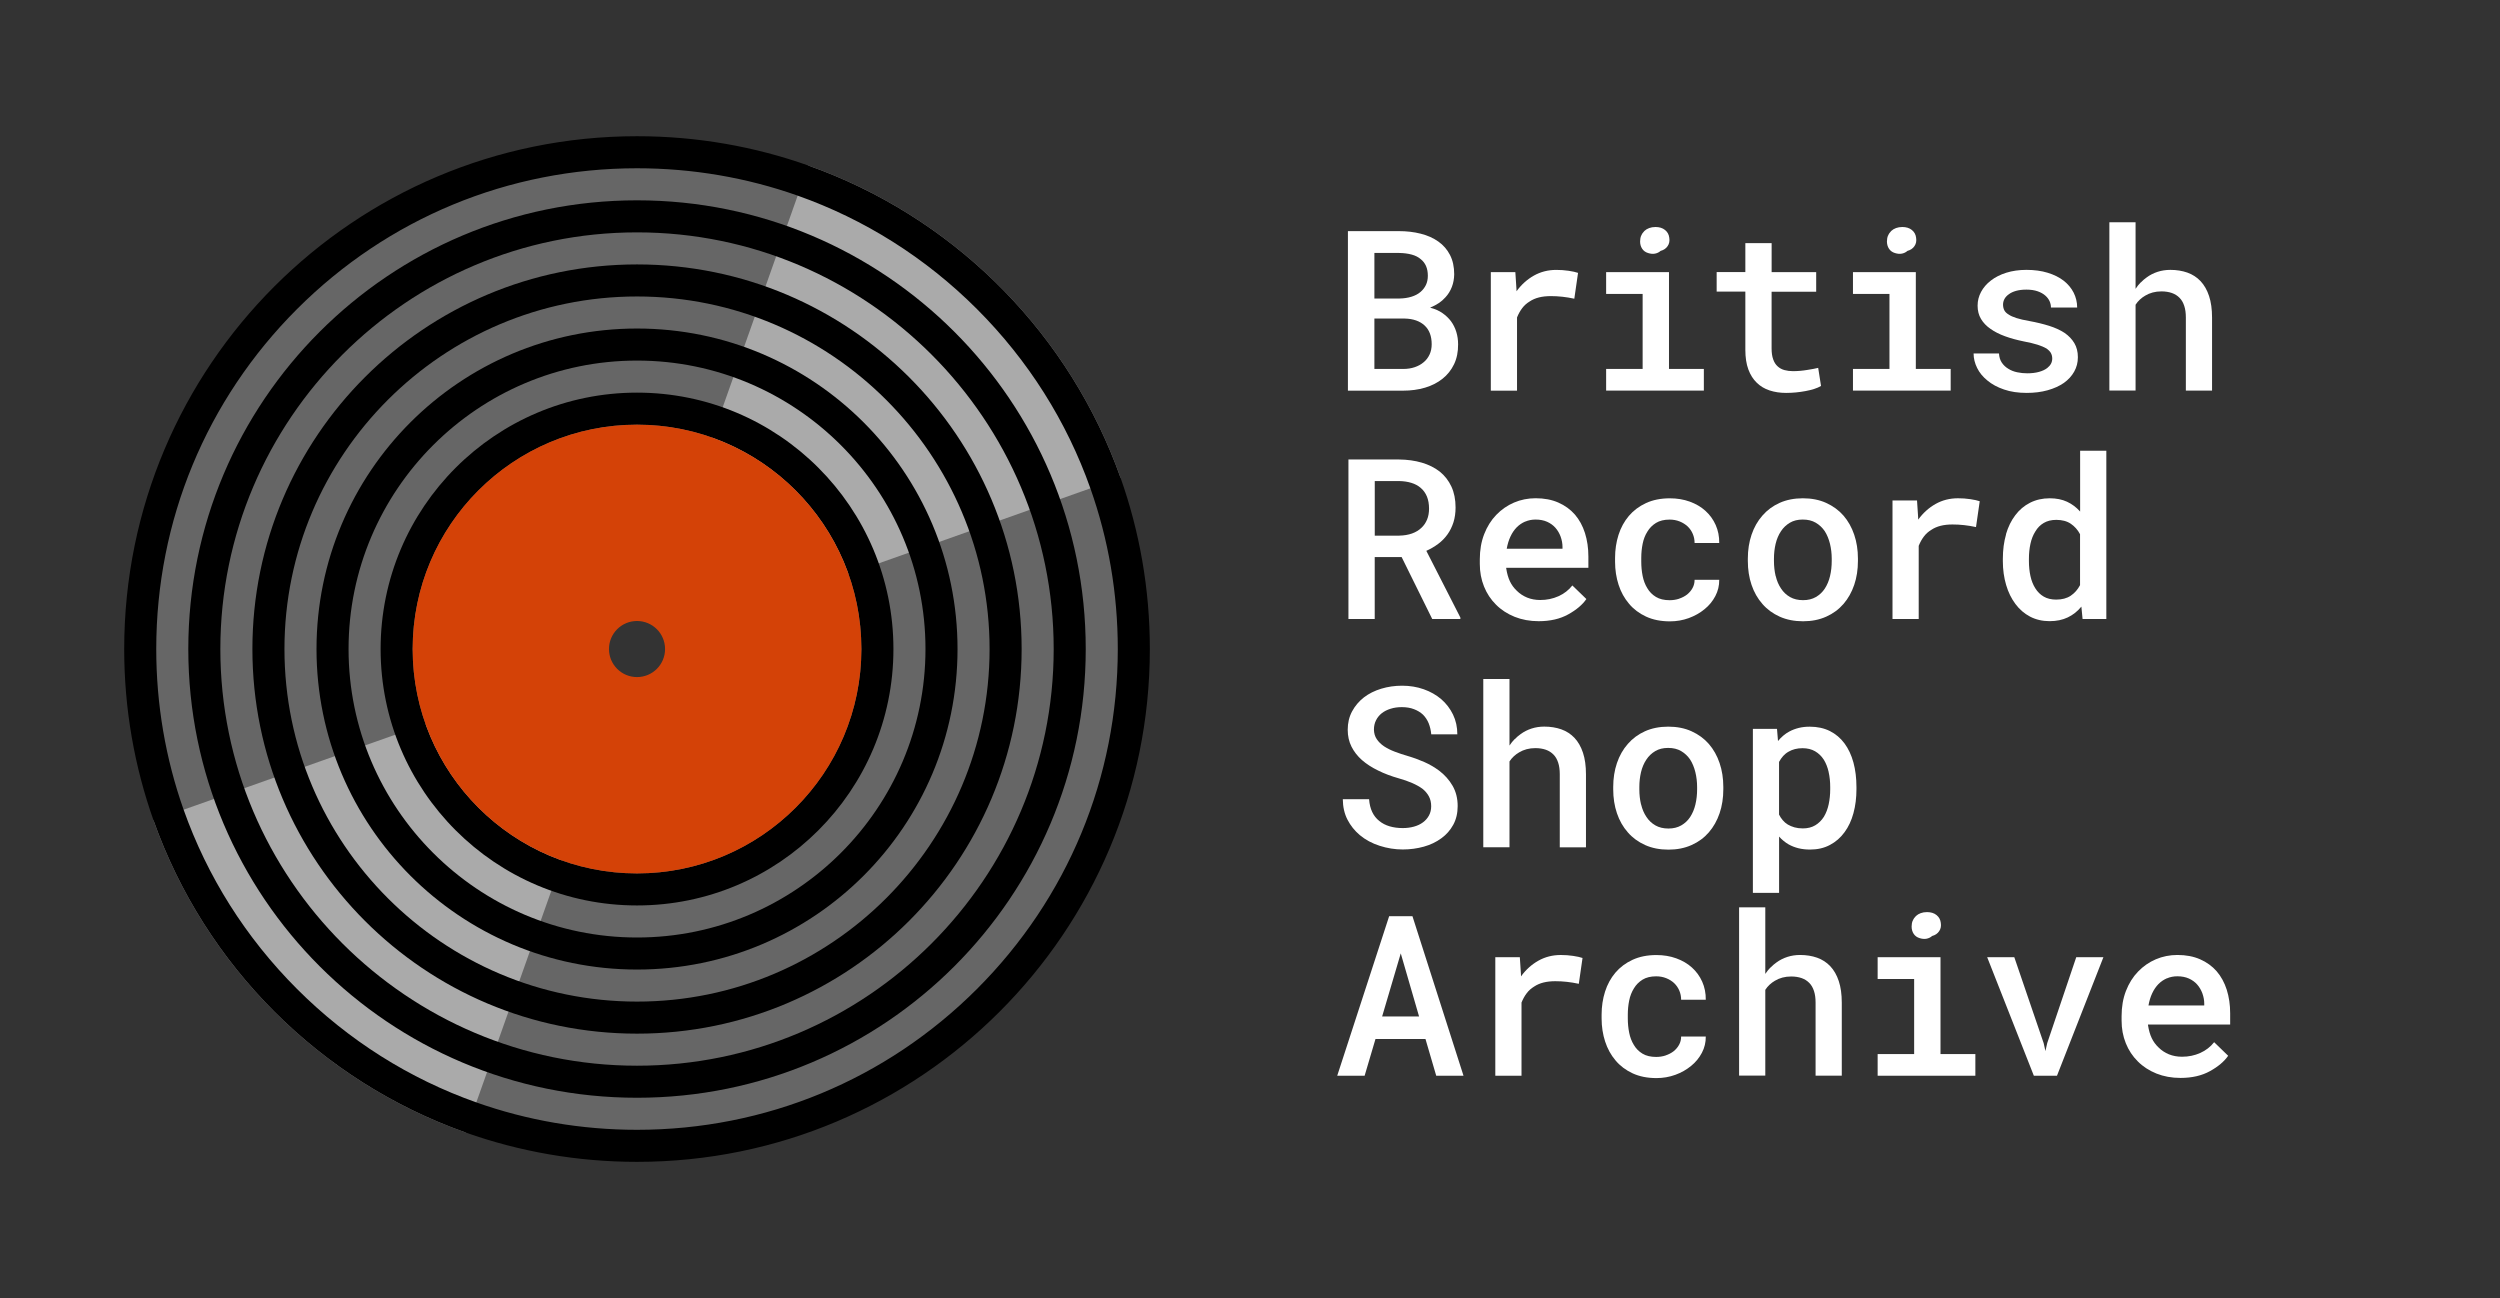 <svg viewBox="0 0 624 324" xmlns="http://www.w3.org/2000/svg"><path d="m0 0h624v324h-624z" fill="#333"/><g fill="#fff"><path d="m336.43 57.69h12.74c1.93 0 3.75.21 5.44.64 1.7.43 3.16 1.08 4.4 1.96s2.21 1.99 2.91 3.35 1.05 2.97 1.05 4.83c-.02 1.13-.21 2.18-.59 3.16s-.91 1.84-1.6 2.58c-.49.55-1.04 1.03-1.65 1.44s-1.32.78-2.12 1.11v.05c1.18.31 2.2.76 3.04 1.35s1.54 1.26 2.11 2.01c.58.8 1.03 1.69 1.33 2.67s.45 2 .45 3.08c.02 1.9-.32 3.56-1.01 5s-1.65 2.64-2.87 3.61c-1.22.98-2.68 1.73-4.36 2.23-1.69.5-3.51.75-5.48.75h-13.78v-39.81zm12.88 16.82c1.07-.02 2.06-.16 2.97-.44s1.66-.67 2.28-1.2c.56-.47 1.01-1.05 1.34-1.72s.49-1.45.49-2.32c0-.93-.15-1.74-.45-2.42s-.72-1.24-1.27-1.68c-.62-.55-1.39-.94-2.32-1.19s-1.96-.38-3.09-.4h-6.21v11.38h6.26zm-6.26 17.58h7.22c1.04 0 1.99-.15 2.84-.44.86-.29 1.59-.69 2.19-1.2.66-.53 1.16-1.18 1.52-1.96.36-.77.53-1.64.53-2.58 0-1-.15-1.89-.44-2.67-.29-.77-.73-1.44-1.31-1.98-.58-.55-1.29-.97-2.13-1.27s-1.8-.46-2.87-.48h-7.55z"/><path d="m391.54 67.59c.99.15 1.77.32 2.34.52l-.93 6.45c-1-.22-1.99-.38-2.97-.49s-1.95-.16-2.91-.16c-1.09 0-2.08.11-2.95.33s-1.65.56-2.32 1.01c-.73.44-1.35.99-1.86 1.67-.51.67-.94 1.45-1.29 2.32v18.27h-6.54v-29.59h6.12l.27 4.1.03.68c1.2-1.66 2.65-2.96 4.33-3.91 1.69-.95 3.55-1.42 5.59-1.42 1.06 0 2.08.07 3.08.22z"/><path d="m416.58 67.92v24.17h8.7v5.41h-24.39v-5.41h9.11v-18.73h-9.11v-5.44h15.7zm-6.92-9.12c.18-.45.45-.83.79-1.16.33-.31.72-.55 1.19-.72.46-.17.99-.26 1.57-.26.98 0 1.78.25 2.39.75s.96 1.14 1.05 1.93c.13.8 0 1.5-.41 2.09-.4.59-.98.99-1.75 1.19-.38.35-.84.57-1.37.68s-1.11.06-1.75-.14c-.66-.2-1.15-.56-1.49-1.08s-.51-1.12-.51-1.82c0-.53.09-1.02.27-1.46z"/><path d="m442.19 67.92h11.13v4.89h-11.13v14.14c0 1.09.13 2.01.4 2.75.26.74.63 1.32 1.11 1.74.47.44 1.04.75 1.7.93s1.38.27 2.16.27c.56 0 1.15-.03 1.75-.08s1.18-.13 1.75-.22c.55-.07 1.06-.16 1.54-.26s.89-.19 1.22-.26l.71 4.51c-.47.29-1.04.54-1.71.75s-1.38.39-2.15.53-1.56.26-2.39.34-1.65.12-2.47.12c-1.5 0-2.87-.21-4.12-.62s-2.32-1.05-3.21-1.93c-.89-.86-1.59-1.96-2.09-3.31s-.75-2.97-.75-4.87v-14.55h-7.16v-4.89h7.16v-7.22h6.56v7.22z"/><path d="m478.19 67.92v24.17h8.7v5.41h-24.39v-5.41h9.11v-18.73h-9.11v-5.44h15.7zm-6.92-9.12c.18-.45.45-.83.79-1.16.33-.31.72-.55 1.19-.72.46-.17.99-.26 1.57-.26.98 0 1.78.25 2.39.75s.96 1.14 1.05 1.93c.13.8 0 1.5-.41 2.09-.4.59-.98.99-1.75 1.19-.38.35-.84.57-1.37.68s-1.11.06-1.75-.14c-.66-.2-1.15-.56-1.49-1.08s-.51-1.12-.51-1.82c0-.53.09-1.02.27-1.46z"/><path d="m511.91 88.12c-.23-.4-.61-.78-1.13-1.15-.57-.33-1.3-.64-2.21-.93s-2.05-.56-3.42-.82c-1.71-.35-3.28-.77-4.69-1.29-1.41-.51-2.63-1.13-3.65-1.86-1-.69-1.79-1.51-2.35-2.46-.57-.95-.85-2.05-.85-3.31s.29-2.35.86-3.43 1.4-2.04 2.47-2.86c1.06-.82 2.34-1.47 3.84-1.94s3.18-.71 5.02-.71c1.97 0 3.74.24 5.3.72 1.57.48 2.9 1.14 3.99 1.98 1.07.84 1.9 1.83 2.49 2.98.58 1.15.88 2.39.88 3.72h-6.54c0-.55-.12-1.07-.34-1.57-.23-.5-.56-.95-1-1.35-.51-.47-1.17-.85-1.97-1.13s-1.74-.42-2.82-.42c-.98 0-1.85.11-2.58.31-.74.21-1.35.5-1.82.86-.47.33-.83.72-1.07 1.16-.24.45-.36.92-.36 1.41s.1.97.3 1.38.55.77 1.07 1.08c.47.33 1.13.63 1.98.9s1.92.52 3.21.74c1.8.33 3.45.73 4.95 1.2 1.49.47 2.77 1.06 3.83 1.75 1.06.73 1.88 1.59 2.46 2.57s.88 2.15.88 3.5-.31 2.52-.92 3.61-1.47 2.03-2.58 2.82c-1.13.78-2.48 1.39-4.05 1.83s-3.31.66-5.22.66c-2.13 0-4.03-.28-5.67-.85-1.65-.56-3.03-1.31-4.14-2.24-1.13-.91-1.99-1.96-2.57-3.14s-.88-2.39-.88-3.61h6.34c.05.91.29 1.68.72 2.31s.97 1.13 1.63 1.52c.64.4 1.37.69 2.19.86s1.65.26 2.49.26c1.13 0 2.12-.12 2.97-.36s1.53-.56 2.04-.96c.42-.33.73-.69.94-1.08s.31-.82.31-1.3c0-.51-.12-.97-.34-1.37z"/><path d="m534.34 70.51c.47-.49.97-.92 1.5-1.29.82-.6 1.73-1.06 2.72-1.38s2.04-.48 3.16-.48c1.55 0 2.97.23 4.25.68 1.29.46 2.38 1.17 3.29 2.13.91.97 1.62 2.2 2.12 3.71.5 1.5.75 3.3.75 5.4v18.21h-6.54v-18.27c0-1.09-.13-2.05-.4-2.87s-.65-1.49-1.16-2c-.53-.55-1.17-.95-1.93-1.22-.76-.26-1.63-.4-2.61-.4-.77 0-1.49.09-2.17.27s-1.31.45-1.87.79c-.47.27-.92.6-1.33.98s-.77.81-1.08 1.29v21.41h-6.54v-42h6.54v16.62c.38-.58.81-1.12 1.29-1.61z"/><path d="m343.13 139.05v15.45h-6.56v-39.81h12.63c2.06.02 3.96.28 5.69.79s3.23 1.26 4.48 2.24c1.24 1 2.21 2.25 2.9 3.73.69 1.49 1.04 3.22 1.04 5.21 0 1.37-.18 2.61-.53 3.72-.36 1.11-.85 2.12-1.49 3.01s-1.4 1.68-2.3 2.35c-.89.67-1.89 1.26-2.98 1.75l8.5 16.65v.36h-7.03l-7.63-15.45h-6.73zm6.15-5.36c1.17-.02 2.22-.2 3.16-.53.94-.34 1.74-.82 2.39-1.46.58-.55 1.04-1.22 1.37-2.02s.49-1.71.49-2.73c0-1.15-.18-2.16-.53-3.02-.36-.87-.88-1.59-1.57-2.17-.64-.55-1.41-.96-2.32-1.24s-1.93-.43-3.06-.45h-6.07v13.64h6.15z"/><path d="m378.06 153.96c-1.81-.73-3.37-1.74-4.66-3.04-1.29-1.28-2.29-2.78-2.99-4.53-.7-1.74-1.05-3.62-1.05-5.65v-1.12c0-2.31.36-4.41 1.09-6.29s1.73-3.48 3.01-4.81 2.76-2.36 4.44-3.08c1.69-.72 3.49-1.08 5.4-1.08 2.13 0 4.02.36 5.66 1.08s3.02 1.72 4.13 2.99c1.11 1.29 1.95 2.83 2.52 4.62.56 1.79.85 3.74.85 5.85v2.82h-20.51v.14c.2 1.29.51 2.38.93 3.25.42.88.99 1.66 1.72 2.35.73.73 1.59 1.29 2.58 1.7.99.4 2.08.6 3.27.6 1.62 0 3.13-.31 4.54-.94 1.4-.63 2.56-1.53 3.47-2.69l3.5 3.39c-.98 1.42-2.49 2.7-4.53 3.83-2.03 1.13-4.49 1.7-7.37 1.7-2.19 0-4.19-.37-6-1.09zm2.63-23.78c-.79.34-1.5.82-2.12 1.44-.62.64-1.14 1.4-1.56 2.3-.42.89-.73 1.91-.93 3.04h13.92v-.44c0-.86-.16-1.71-.46-2.56-.31-.85-.75-1.59-1.31-2.23-.55-.62-1.24-1.12-2.06-1.49-.83-.37-1.79-.56-2.88-.56-.93 0-1.79.17-2.58.51z"/><path d="m419.1 149.43c.76-.25 1.43-.6 2.01-1.05.56-.46 1.02-.99 1.35-1.61.34-.62.51-1.3.51-2.05h6.15c.02 1.44-.31 2.79-.97 4.06-.67 1.27-1.56 2.36-2.69 3.27-1.15.95-2.47 1.69-3.95 2.23-1.49.54-3.05.81-4.69.81-2.28 0-4.27-.4-5.97-1.19-1.71-.79-3.12-1.86-4.25-3.21-1.15-1.35-2.02-2.92-2.6-4.72-.58-1.79-.88-3.71-.88-5.76v-.96c0-2.02.29-3.94.86-5.74s1.44-3.38 2.58-4.73c1.15-1.35 2.57-2.42 4.28-3.21 1.7-.79 3.69-1.19 5.95-1.19 1.79 0 3.44.27 4.96.82s2.83 1.31 3.92 2.3 1.95 2.16 2.56 3.53.91 2.87.89 4.51h-6.15c0-.8-.15-1.56-.45-2.27s-.72-1.33-1.27-1.86c-.57-.53-1.24-.95-2.01-1.26-.78-.31-1.61-.46-2.5-.46-1.37 0-2.5.28-3.4.83-.9.56-1.62 1.28-2.15 2.17-.57.89-.96 1.91-1.19 3.06s-.34 2.32-.34 3.5v.96c0 1.2.11 2.38.34 3.54s.62 2.17 1.16 3.05c.53.91 1.25 1.64 2.16 2.19s2.05.82 3.42.82c.82 0 1.61-.12 2.37-.37z"/><path d="m437.19 133.46c.62-1.83 1.52-3.42 2.71-4.77 1.17-1.35 2.6-2.41 4.29-3.17s3.63-1.15 5.8-1.15 4.11.38 5.81 1.15 3.15 1.82 4.33 3.17c1.17 1.35 2.06 2.94 2.68 4.77s.93 3.82.93 5.97v.57c0 2.17-.31 4.17-.93 5.99s-1.51 3.41-2.68 4.76-2.6 2.41-4.31 3.17c-1.71.77-3.63 1.15-5.78 1.15s-4.11-.38-5.82-1.15-3.15-1.82-4.32-3.17c-1.19-1.35-2.09-2.93-2.71-4.76-.62-1.82-.93-3.82-.93-5.99v-.57c0-2.15.31-4.14.93-5.97zm6.03 10.32c.28 1.19.72 2.22 1.33 3.12.58.89 1.33 1.6 2.24 2.12s2 .78 3.25.78 2.29-.26 3.2-.78 1.66-1.23 2.24-2.12 1.02-1.93 1.3-3.12c.28-1.18.42-2.44.42-3.77v-.57c0-1.29-.15-2.53-.44-3.72-.29-1.18-.72-2.22-1.29-3.12-.6-.89-1.35-1.6-2.26-2.13-.9-.53-1.98-.79-3.24-.79s-2.31.26-3.21.79-1.65 1.24-2.23 2.13c-.6.89-1.04 1.93-1.33 3.12-.28 1.19-.42 2.42-.42 3.72v.57c0 1.33.14 2.59.42 3.77z"/><path d="m491.8 124.59c.99.15 1.77.32 2.34.52l-.93 6.45c-1-.22-1.99-.38-2.97-.49s-1.95-.16-2.91-.16c-1.09 0-2.08.11-2.95.33s-1.65.56-2.32 1.01c-.73.44-1.35.99-1.86 1.67-.51.67-.94 1.45-1.29 2.32v18.27h-6.54v-29.59h6.12l.27 4.1.03.68c1.2-1.66 2.65-2.96 4.33-3.91 1.69-.95 3.55-1.42 5.59-1.42 1.06 0 2.08.07 3.08.22z"/><path d="m500.69 133.35c.54-1.85 1.32-3.44 2.34-4.77 1-1.33 2.23-2.37 3.68-3.1s3.08-1.11 4.91-1.11c1.64 0 3.08.29 4.31.86s2.32 1.39 3.27 2.45v-15.18h6.54v42h-5.93l-.3-3.09c-.95 1.17-2.08 2.06-3.39 2.69s-2.83.94-4.54.94c-1.8 0-3.43-.38-4.87-1.13-1.44-.76-2.66-1.81-3.66-3.16-1-1.33-1.78-2.91-2.32-4.74s-.82-3.81-.82-5.95v-.57c0-2.24.27-4.29.81-6.14zm6.11 10.43c.25 1.17.66 2.18 1.2 3.04.55.89 1.25 1.59 2.11 2.09s1.89.75 3.09.75c1.48 0 2.7-.32 3.66-.97s1.74-1.53 2.32-2.64v-12.71c-.58-1.09-1.35-1.96-2.31-2.61s-2.17-.97-3.62-.97c-1.22 0-2.27.26-3.13.77-.87.51-1.56 1.21-2.09 2.11-.57.89-.98 1.93-1.23 3.1-.26 1.18-.38 2.43-.38 3.76v.57c0 1.31.13 2.55.38 3.72z"/><path d="m356.66 198.79c-.38-.71-.92-1.35-1.61-1.91-.73-.53-1.59-1.01-2.58-1.44s-2.1-.82-3.32-1.16c-1.88-.53-3.61-1.18-5.18-1.96-1.58-.77-2.92-1.64-4.03-2.61-1.11-.98-1.98-2.1-2.61-3.35s-.94-2.66-.94-4.22c0-1.7.36-3.22 1.09-4.58s1.71-2.52 2.95-3.49c1.24-.95 2.68-1.67 4.33-2.17s3.38-.75 5.21-.75c1.93 0 3.73.3 5.4.89s3.12 1.42 4.36 2.47c1.24 1.08 2.22 2.36 2.94 3.84.72 1.49 1.08 3.13 1.08 4.94h-6.51c-.09-1-.31-1.92-.64-2.75-.34-.83-.81-1.54-1.41-2.15-.62-.58-1.37-1.04-2.26-1.38-.88-.34-1.9-.51-3.05-.51-1 0-1.93.13-2.78.4-.85.26-1.58.63-2.2 1.11-.62.49-1.1 1.08-1.45 1.78-.35.69-.52 1.47-.52 2.32.02.91.25 1.71.71 2.39s1.07 1.28 1.83 1.79c.78.51 1.68.96 2.69 1.34s2.07.74 3.19 1.07c1.4.4 2.78.9 4.12 1.49s2.57 1.31 3.71 2.15c1.4 1.06 2.53 2.32 3.38 3.79s1.27 3.16 1.27 5.07c0 1.77-.37 3.33-1.11 4.68s-1.73 2.47-2.97 3.36c-1.26.93-2.72 1.63-4.38 2.09s-3.41.7-5.25.7c-1.95 0-3.88-.31-5.77-.92-1.9-.61-3.55-1.5-4.95-2.67-1.29-1.09-2.32-2.38-3.08-3.86s-1.14-3.17-1.16-5.09h6.56c.09 1.22.35 2.28.78 3.19.43.9 1.02 1.65 1.76 2.23.73.6 1.59 1.05 2.58 1.34s2.08.44 3.27.44c1 0 1.94-.12 2.8-.36.87-.24 1.62-.59 2.26-1.07.62-.46 1.12-1.02 1.49-1.7.37-.67.56-1.45.56-2.32 0-.93-.19-1.75-.57-2.46z"/><path d="m378.07 184.51c.47-.49.97-.92 1.5-1.29.82-.6 1.73-1.06 2.72-1.38s2.04-.48 3.16-.48c1.55 0 2.97.23 4.25.68 1.29.46 2.38 1.17 3.29 2.13.91.97 1.62 2.2 2.12 3.71.5 1.5.75 3.3.75 5.4v18.21h-6.54v-18.27c0-1.09-.13-2.05-.4-2.87s-.65-1.49-1.16-2c-.53-.55-1.17-.95-1.93-1.22-.76-.26-1.63-.4-2.61-.4-.77 0-1.49.09-2.17.27s-1.31.45-1.87.79c-.47.27-.92.6-1.33.98s-.77.81-1.08 1.29v21.41h-6.54v-42h6.54v16.62c.38-.58.81-1.12 1.29-1.61z"/><path d="m403.59 190.46c.62-1.83 1.52-3.42 2.71-4.77 1.17-1.35 2.6-2.41 4.29-3.17s3.63-1.15 5.8-1.15 4.11.38 5.81 1.15 3.15 1.82 4.33 3.17c1.17 1.35 2.06 2.94 2.68 4.77s.93 3.82.93 5.97v.57c0 2.17-.31 4.17-.93 5.99s-1.51 3.41-2.68 4.76-2.6 2.41-4.31 3.17c-1.71.77-3.63 1.15-5.78 1.15s-4.11-.38-5.82-1.15-3.15-1.82-4.32-3.17c-1.19-1.35-2.09-2.93-2.71-4.76-.62-1.82-.93-3.82-.93-5.99v-.57c0-2.15.31-4.14.93-5.97zm6.03 10.32c.28 1.19.72 2.22 1.33 3.12.58.89 1.33 1.6 2.24 2.12s2 .78 3.25.78 2.29-.26 3.2-.78 1.66-1.23 2.24-2.12 1.02-1.93 1.3-3.12c.28-1.18.42-2.44.42-3.77v-.57c0-1.29-.15-2.53-.44-3.72-.29-1.18-.72-2.22-1.29-3.12-.6-.89-1.35-1.6-2.26-2.13-.9-.53-1.98-.79-3.24-.79s-2.31.26-3.21.79-1.65 1.24-2.23 2.13c-.6.89-1.04 1.93-1.33 3.12-.28 1.19-.42 2.42-.42 3.72v.57c0 1.33.14 2.59.42 3.77z"/><path d="m437.52 181.92h6.02l.25 3.04c.4-.49.84-.94 1.31-1.34s.98-.75 1.53-1.04c.71-.38 1.49-.68 2.34-.89s1.76-.31 2.75-.31c1.89 0 3.57.37 5.02 1.09 1.45.73 2.67 1.76 3.65 3.09s1.73 2.92 2.23 4.77.75 3.89.75 6.11v.57c0 2.13-.25 4.12-.75 5.96s-1.24 3.43-2.23 4.76c-.98 1.35-2.2 2.41-3.64 3.17-1.44.77-3.09 1.15-4.95 1.15-1.06 0-2.03-.11-2.91-.33s-1.7-.54-2.45-.96c-.44-.25-.86-.55-1.26-.88s-.78-.68-1.12-1.07v14.05h-6.54v-40.96zm18.91 10.76c-.27-1.18-.67-2.2-1.22-3.08-.57-.88-1.29-1.57-2.16-2.08-.88-.51-1.92-.77-3.14-.77-.68 0-1.3.07-1.89.22-.58.15-1.1.36-1.56.63-.53.29-.99.66-1.38 1.09-.39.44-.73.93-1.03 1.48v13.15c.25.51.56.98.93 1.41.36.43.78.79 1.26 1.08.49.29 1.05.52 1.67.7.62.17 1.31.26 2.08.26 1.2 0 2.24-.26 3.1-.78.87-.52 1.58-1.23 2.15-2.12.55-.91.95-1.96 1.2-3.13.25-1.18.38-2.42.38-3.73v-.57c0-1.33-.13-2.58-.4-3.76z"/><path d="m343.32 259.34-2.71 9.16h-6.84l12.96-39.81h5.82l12.74 39.81h-6.81l-2.68-9.16h-12.5zm10.88-5.63-4.57-15.75-4.65 15.75h9.21z"/><path d="m392.66 238.59c.99.15 1.77.32 2.34.52l-.93 6.45c-1-.22-1.99-.38-2.97-.49s-1.95-.16-2.91-.16c-1.09 0-2.08.11-2.95.33s-1.65.56-2.32 1.01c-.73.44-1.35.99-1.86 1.67-.51.67-.94 1.45-1.29 2.32v18.27h-6.54v-29.59h6.12l.27 4.1.03.68c1.2-1.66 2.65-2.96 4.33-3.91 1.69-.95 3.55-1.42 5.59-1.42 1.06 0 2.08.07 3.08.22z"/><path d="m415.74 263.43c.76-.25 1.43-.6 2.01-1.05.56-.46 1.02-.99 1.35-1.61.34-.62.51-1.3.51-2.05h6.15c.02 1.44-.3 2.79-.97 4.06s-1.56 2.36-2.69 3.27c-1.15.95-2.46 1.69-3.95 2.23s-3.05.81-4.69.81c-2.28 0-4.27-.4-5.97-1.19s-3.12-1.86-4.25-3.21c-1.15-1.35-2.01-2.92-2.6-4.72-.58-1.79-.88-3.71-.88-5.76v-.96c0-2.02.29-3.94.86-5.74s1.44-3.38 2.58-4.73c1.15-1.35 2.57-2.42 4.28-3.21s3.69-1.19 5.95-1.19c1.79 0 3.44.27 4.96.82s2.83 1.31 3.92 2.3 1.95 2.16 2.56 3.53.91 2.87.89 4.51h-6.15c0-.8-.15-1.56-.45-2.27s-.72-1.33-1.27-1.86c-.56-.53-1.23-.95-2.01-1.26s-1.61-.46-2.5-.46c-1.37 0-2.5.28-3.4.83-.9.56-1.62 1.28-2.15 2.17-.56.89-.96 1.91-1.19 3.06s-.34 2.32-.34 3.5v.96c0 1.2.11 2.38.34 3.54s.62 2.17 1.16 3.05c.53.91 1.25 1.64 2.16 2.19s2.05.82 3.42.82c.82 0 1.61-.12 2.37-.37z"/><path d="m441.92 241.51c.47-.49.97-.92 1.5-1.29.82-.6 1.73-1.06 2.72-1.38s2.05-.48 3.16-.48c1.55 0 2.97.23 4.25.68 1.29.46 2.38 1.17 3.29 2.13.91.97 1.62 2.2 2.12 3.71s.75 3.3.75 5.4v18.21h-6.54v-18.27c0-1.09-.13-2.05-.4-2.87s-.65-1.49-1.16-2c-.53-.55-1.17-.95-1.93-1.22-.76-.26-1.63-.4-2.61-.4-.77 0-1.49.09-2.17.27s-1.31.45-1.87.79c-.47.27-.92.6-1.33.98s-.77.81-1.08 1.29v21.41h-6.54v-42h6.54v16.62c.38-.58.81-1.12 1.29-1.61z"/><path d="m484.35 238.92v24.17h8.7v5.41h-24.39v-5.41h9.11v-18.73h-9.11v-5.44h15.7zm-6.92-9.12c.18-.45.45-.83.79-1.16.33-.31.72-.55 1.19-.72.46-.17.99-.26 1.57-.26.98 0 1.78.25 2.39.75s.96 1.14 1.05 1.93c.13.8 0 1.5-.41 2.09-.4.59-.98.99-1.75 1.19-.38.35-.84.57-1.37.68s-1.11.06-1.75-.14c-.66-.2-1.15-.56-1.49-1.08s-.51-1.12-.51-1.82c0-.53.09-1.02.27-1.46z"/><path d="m495.99 238.92h6.78l7.33 21.46.44 1.97.44-1.97 7.25-21.46h6.78l-11.59 29.59h-5.77l-11.65-29.59z"/><path d="m538.25 267.96c-1.81-.73-3.37-1.74-4.66-3.04-1.29-1.28-2.29-2.78-2.99-4.53-.7-1.74-1.05-3.62-1.05-5.65v-1.12c0-2.31.36-4.41 1.09-6.29s1.73-3.48 3.01-4.81 2.76-2.36 4.44-3.08c1.69-.72 3.49-1.08 5.4-1.08 2.13 0 4.02.36 5.66 1.08s3.02 1.72 4.13 2.99c1.11 1.29 1.95 2.83 2.52 4.62.56 1.79.85 3.74.85 5.85v2.82h-20.51v.14c.2 1.29.51 2.38.93 3.25.42.88.99 1.66 1.72 2.35.73.73 1.59 1.29 2.58 1.7.99.4 2.08.6 3.27.6 1.62 0 3.13-.31 4.54-.94 1.4-.63 2.56-1.53 3.47-2.69l3.5 3.39c-.98 1.42-2.49 2.7-4.53 3.83-2.03 1.13-4.49 1.7-7.37 1.7-2.19 0-4.19-.37-6-1.09zm2.62-23.78c-.79.34-1.5.82-2.12 1.44-.62.64-1.14 1.4-1.56 2.3-.42.89-.73 1.91-.93 3.04h13.92v-.44c0-.86-.16-1.71-.46-2.56-.31-.85-.75-1.59-1.31-2.23-.55-.62-1.24-1.12-2.06-1.49-.83-.37-1.79-.56-2.88-.56-.93 0-1.79.17-2.58.51z"/></g><path d="m159 35c-70.14 0-127 56.86-127 127s56.86 127 127 127 127-56.86 127-127-56.86-127-127-127zm0 139.17c-6.72 0-12.18-5.45-12.18-12.18s5.45-12.18 12.18-12.18 12.18 5.45 12.18 12.18-5.45 12.18-12.18 12.18z" fill="#666"/><path d="m154.92 173.5-36.03 101.66-2.66 7.52c-18.14-6.43-34.41-16.84-47.74-30.17s-23.74-29.6-30.17-47.75l7.51-2.66 101.66-36.02c1.23 3.45 3.97 6.2 7.43 7.42z" fill="#aaa"/><path d="m279.68 119.23-7.52 2.66-101.66 36.03c-1.22-3.46-3.96-6.2-7.42-7.43l36.02-101.66 2.66-7.51c17.65 6.25 33.53 16.27 46.66 29.09l2.17 2.17c12.81 13.13 22.83 29 29.09 46.65z" fill="#aaa"/><path d="m279.68 119.23c-6.26-17.65-16.28-33.52-29.09-46.65l-2.17-2.17c-13.13-12.82-29.01-22.84-46.66-29.09-13.37-4.74-27.77-7.32-42.76-7.32-70.7 0-128 57.3-128 128 0 14.99 2.58 29.39 7.32 42.76 6.43 18.15 16.83 34.41 30.17 47.75 13.33 13.33 29.6 23.74 47.74 30.17 13.37 4.74 27.77 7.32 42.77 7.32 70.69 0 128-57.31 128-128 0-15-2.58-29.4-7.32-42.77zm-35.83 127.62c-22.67 22.66-52.8 35.15-84.85 35.15-13.88 0-27.4-2.34-40.11-6.84-16.64-5.88-31.9-15.46-44.75-28.31s-22.42-28.11-28.31-44.75c-4.49-12.71-6.83-26.23-6.83-40.1 0-32.06 12.48-62.19 35.14-84.86 22.67-22.66 52.8-35.14 84.86-35.14 13.87 0 27.39 2.34 40.1 6.83 16.64 5.89 31.9 15.46 44.75 28.31s22.43 28.11 28.31 44.75c4.5 12.71 6.84 26.23 6.84 40.11 0 32.05-12.49 62.18-35.15 84.85z"/><path d="m159 58c57.35 0 104 46.65 104 104s-46.65 104-104 104-104-46.65-104-104 46.65-104 104-104zm0-8c-61.86 0-112 50.14-112 112s50.14 112 112 112 112-50.14 112-112-50.14-112-112-112z"/><path d="m159 74c48.52 0 88 39.48 88 88s-39.48 88-88 88-88-39.48-88-88 39.48-88 88-88zm0-8c-53.02 0-96 42.98-96 96s42.98 96 96 96 96-42.98 96-96-42.98-96-96-96z"/><path d="m159 90c39.7 0 72 32.3 72 72s-32.3 72-72 72-72-32.3-72-72 32.3-72 72-72zm0-8c-44.18 0-80 35.82-80 80s35.82 80 80 80 80-35.82 80-80-35.82-80-80-80z"/><path d="m159 106c30.88 0 56 25.12 56 56s-25.12 56-56 56-56-25.12-56-56 25.12-56 56-56zm0-8c-35.35 0-64 28.65-64 64s28.65 64 64 64 64-28.65 64-64-28.65-64-64-64z"/><path d="m159 106c-30.93 0-56 25.07-56 56s25.07 56 56 56 56-25.07 56-56-25.07-56-56-56zm0 63c-3.87 0-7-3.13-7-7s3.13-7 7-7 7 3.13 7 7-3.13 7-7 7z" fill="#d44207"/></svg>